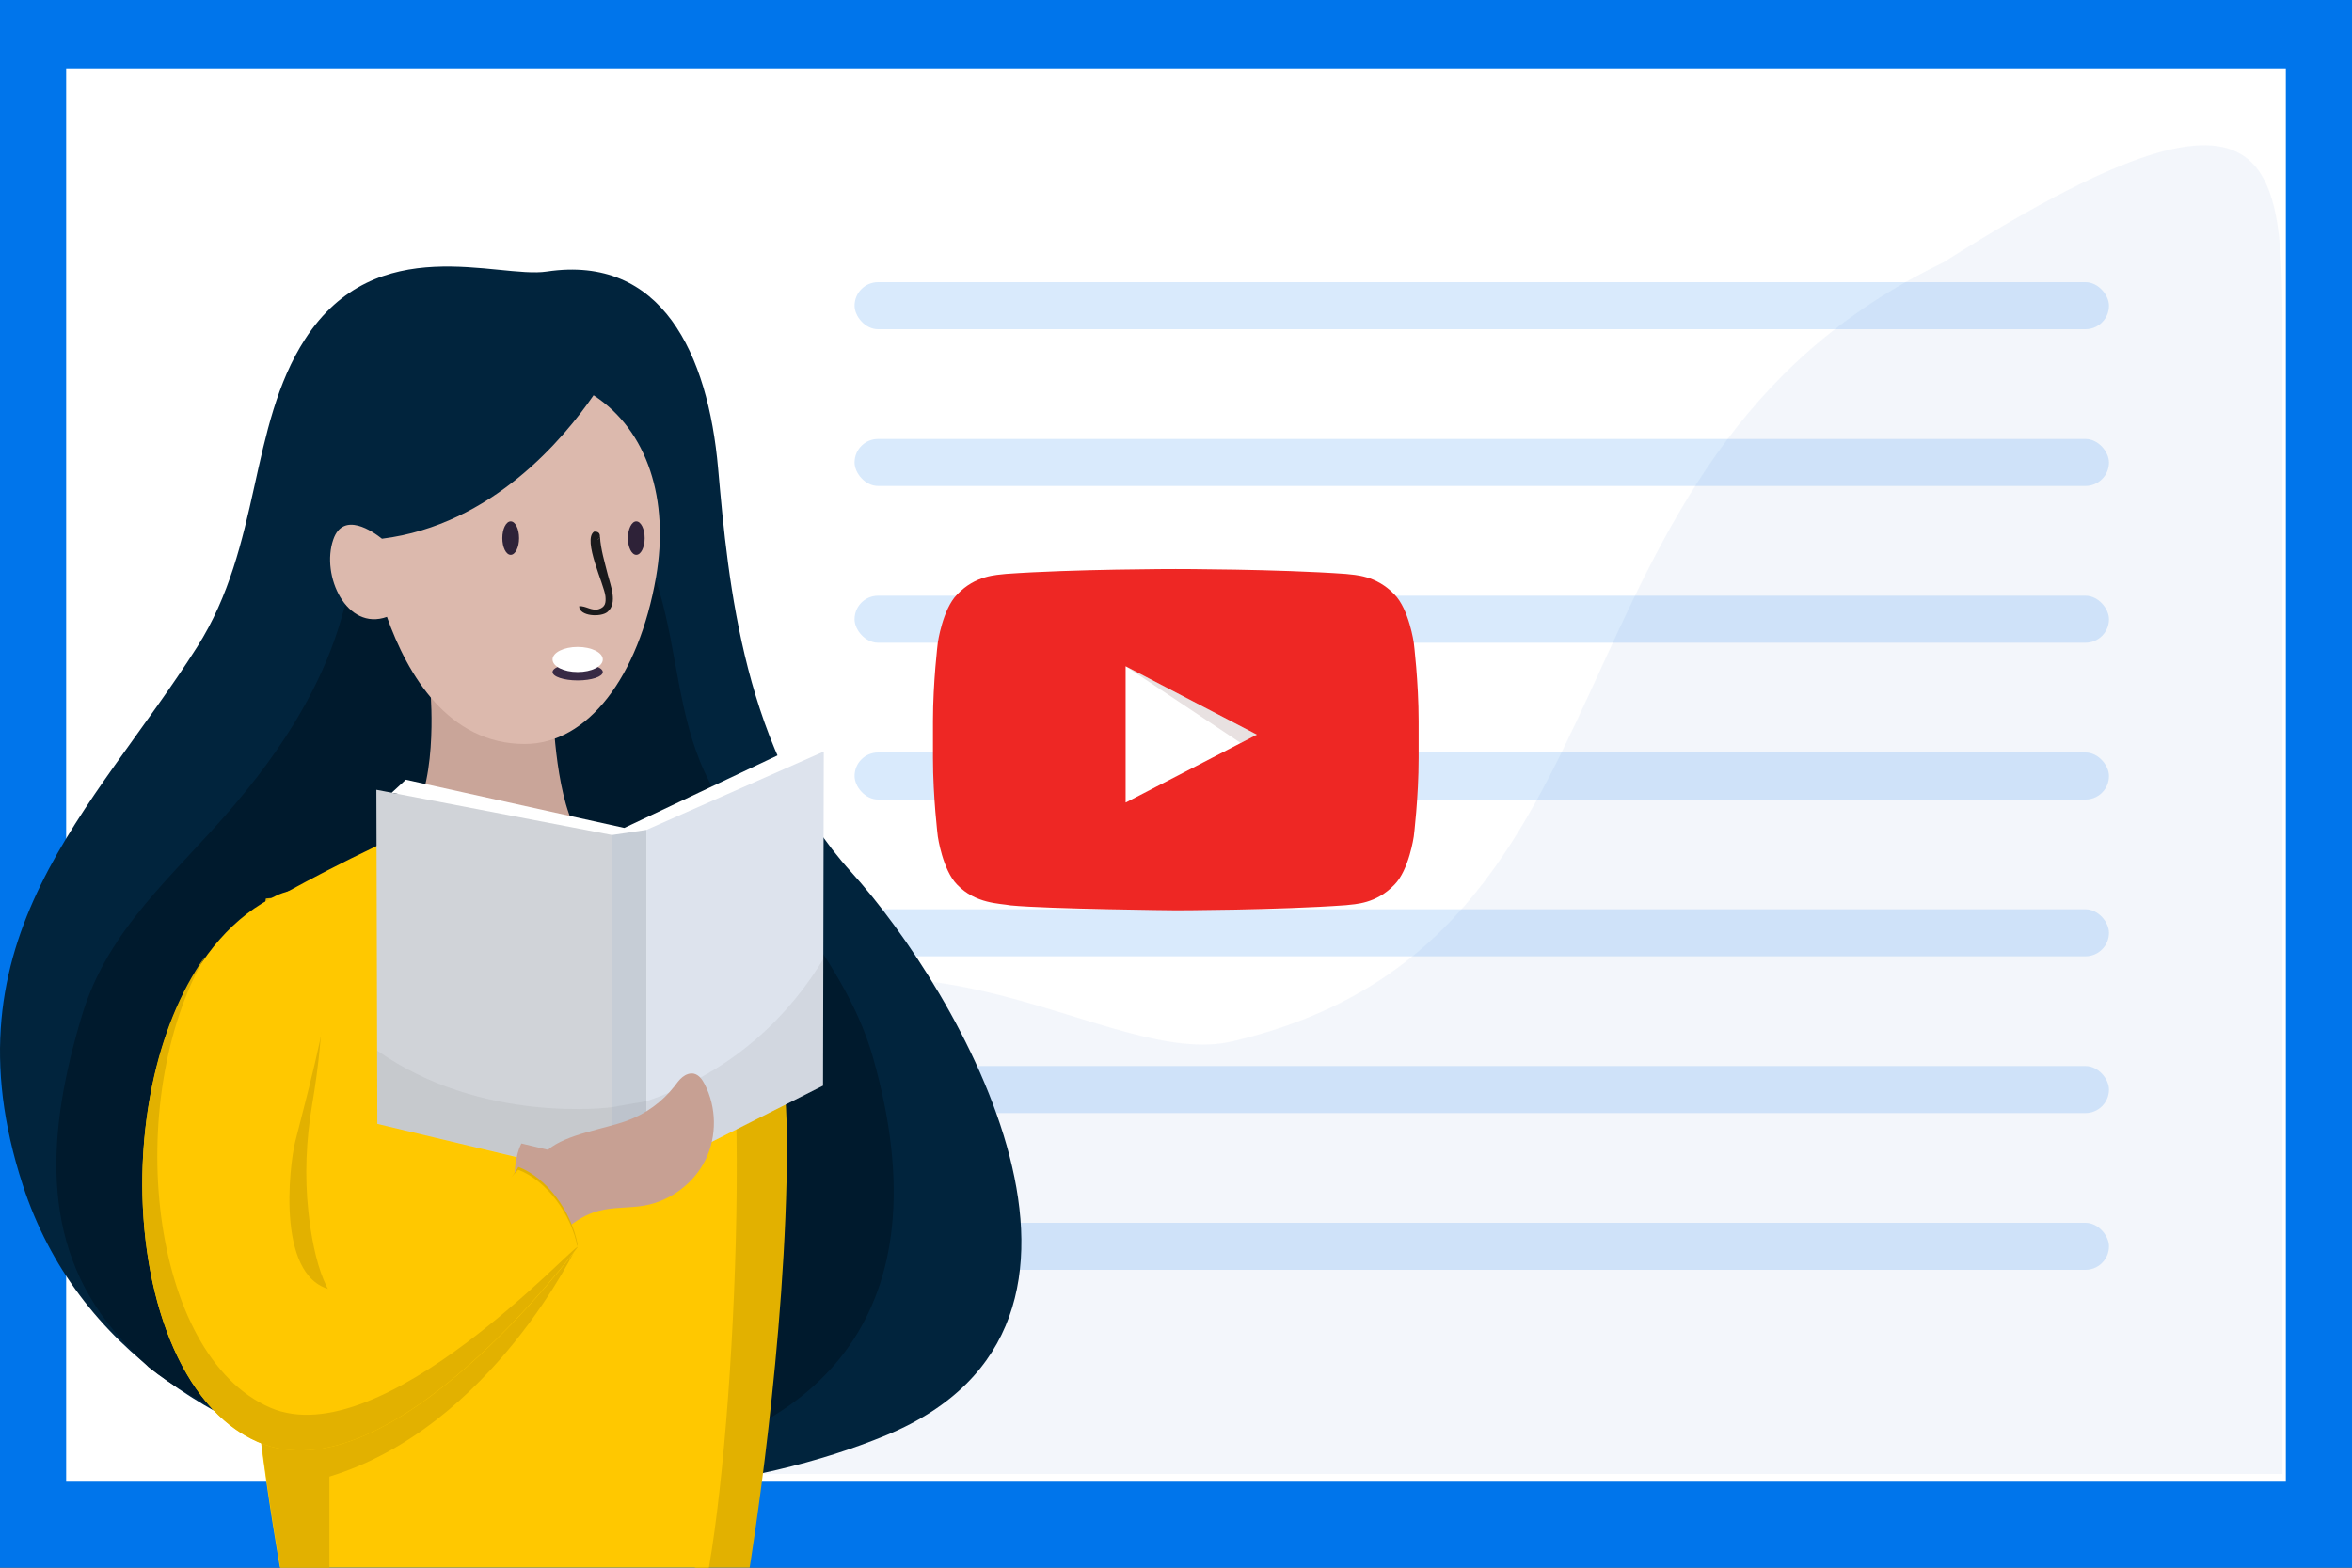 <svg viewBox="0 0 300 200" fill="none" xmlns="http://www.w3.org/2000/svg">
<rect x="0" y="0" width="300" height="200" fill="#333333" stroke="none"/>
<rect fill="white"/>
<path d="M300 0H0V178.314H300V0Z" fill="#FFFDE7"/>
<path d="M300 0H0V200H300V0Z" fill="#0075EB"/>
<path d="M291.56 8.726H8.439V189.031H291.56V8.726Z" fill="white"/>
<path opacity="0.5" d="M291.134 188.043H40.658C39.57 180.531 38.303 179.895 58.919 168.606C82.921 155.464 73.849 141.853 89.228 131.816C116.693 113.892 141.527 136.512 157.177 132.855C211.543 120.154 194.668 59.055 247.86 33.489C291.134 6.017 291.134 20.559 291.134 43.626V188.043Z" fill="#E9EEF8"/>
<rect x="109" y="56" width="160" height="6" rx="3" fill="#0075EB" fill-opacity="0.15"/>
<rect x="109" y="76" width="160" height="6" rx="3" fill="#0075EB" fill-opacity="0.15"/>
<rect x="109" y="96" width="160" height="6" rx="3" fill="#0075EB" fill-opacity="0.15"/>
<rect x="109" y="116" width="160" height="6" rx="3" fill="#0075EB" fill-opacity="0.15"/>
<rect x="109" y="136" width="160" height="6" rx="3" fill="#0075EB" fill-opacity="0.15"/>
<rect x="109" y="156" width="160" height="6" rx="3" fill="#0075EB" fill-opacity="0.15"/>
<rect x="109" y="36" width="160" height="6" rx="3" fill="#0075EB" fill-opacity="0.15"/>
<path d="M143.575 97.388L160.315 88.723L143.575 79.998V97.388Z" fill="#CFE1FF"/>
<rect x="127.608" y="79" width="46" height="35" fill="white"/>
<path d="M180.329 81.987C180.329 81.987 179.722 77.722 177.867 75.843C175.514 73.378 172.869 73.365 171.662 73.22C162.989 72.596 149.986 72.596 149.986 72.596H149.962C149.962 72.596 136.959 72.596 128.286 73.22C127.079 73.366 124.435 73.378 122.081 75.843C120.225 77.722 119.619 81.987 119.619 81.987C119.619 81.987 119 86.992 119 92.003V96.698C119 101.709 119.619 106.714 119.619 106.714C119.619 106.714 120.225 110.98 122.081 112.858C124.44 115.324 127.533 115.246 128.91 115.505C133.865 115.978 149.974 116.13 149.974 116.13C149.974 116.13 162.99 116.112 171.663 115.481C172.876 115.336 175.514 115.324 177.868 112.858C179.724 110.98 180.33 106.714 180.33 106.714C180.33 106.714 180.949 101.703 180.949 96.698V92.003C180.948 86.991 180.329 81.987 180.329 81.987ZM143.575 102.388V84.998L160.315 93.723L143.575 102.388Z" fill="#EE2724"/>
<path opacity="0.12" d="M143.575 84.998L158.252 94.789L160.314 93.723L143.575 84.998Z" fill="#420000"/>
<path d="M69.742 34.644C63.49 35.582 48.009 29.223 38.921 43.249C31.695 54.407 33.37 69.556 25.159 82.514C11.911 103.411 -7.381 119.651 2.911 151.204C16.695 193.489 78.961 197.274 113.099 183.073C147.238 168.873 122.263 126.359 108.566 111.242C94.859 96.125 92.888 74.399 91.596 59.762C90.304 45.125 84.403 32.452 69.742 34.644Z" fill="#01243D"/>
<path d="M111.325 134.811C107.537 121.538 95.647 110.98 89.855 98.448C86.559 91.293 86.34 83.146 84.15 75.588C81.961 68.029 76.574 60.297 68.702 59.588C68.647 59.588 65.91 63.798 65.526 64.212C64.169 65.685 62.592 66.961 60.873 68.008C57.381 70.135 50.406 71.345 46.311 71.356C43.421 71.367 46.727 82.939 29.844 102.756C22.235 111.689 13.815 118.353 10.443 129.576C6.096 144.027 4.87 158.381 14.647 169.909C16.005 171.501 17.45 173.007 18.961 174.424C43.629 194.275 130.201 200.949 111.325 134.811Z" fill="#001A2D"/>
<path d="M89.631 114.57C89.631 114.57 100.38 120.728 100.38 145.838C100.38 170.948 95.615 200 95.615 200H88.634L89.631 114.57Z" fill="#E2B100"/>
<path d="M90.422 200C94.288 177.601 96.33 121.653 89.431 114.502C89.431 114.502 78.191 112.709 73.165 107.818C69.597 104.362 69.369 90.386 69.369 90.386L55.264 88.941C55.264 88.941 56.791 103.95 51.686 106.243C41.804 110.688 33.864 115.339 33.864 115.339C29.086 142.476 30.583 170.352 35.708 199.989H90.422V200Z" fill="#FFC800"/>
<path d="M51.764 105.287C55.059 106.89 59.034 107.828 63.315 107.828C67.016 107.828 70.475 107.119 73.486 105.898C70.716 100.957 70.508 90.007 70.508 90.007L54.928 88.556C54.928 88.567 55.979 101.142 51.764 105.287Z" fill="#C9A599"/>
<path d="M101.066 95.478L79.629 105.621L51.764 99.47L49.957 101.138L50.735 101.28L50.844 141.897L78.928 148.593V149.259L79.826 148.812L80.789 149.041V148.321L101.439 137.894L101.537 97.441L103.158 96.732L101.066 95.478Z" fill="white"/>
<path d="M82.453 105.872L105.074 95.881L104.975 138.505L82.453 149.88V105.872Z" fill="#DDE3ED"/>
<path d="M78.063 106.526L48.008 100.757L48.129 143.38L78.063 150.524V106.526Z" fill="#D0D3D8"/>
<path d="M82.453 149.88L78.063 150.524V106.526L82.453 105.872V149.88Z" fill="#C6CDD6"/>
<path opacity="0.11" d="M105.019 122.352C101.012 128.961 94.081 136.563 82.464 140.479C79.979 140.915 77.953 141.264 77.953 141.264C77.953 141.264 61.443 143.467 48.107 134.022L48.129 143.38L78.063 150.48V150.524L78.172 150.513L78.238 150.524V150.502L82.464 149.88L104.975 138.505L105.019 122.352Z" fill="#7D7D7D"/>
<path d="M68.794 160.2C70.929 157.812 73.24 155.314 76.338 154.485C78.265 153.962 80.312 154.147 82.272 153.787C85.568 153.176 88.513 150.951 89.991 147.952C91.458 144.953 91.415 141.266 89.871 138.299C89.575 137.721 89.159 137.132 88.524 136.98C88.01 136.86 87.462 137.078 87.057 137.405C86.641 137.732 86.334 138.18 86.017 138.594C84.462 140.579 82.338 142.117 79.973 142.978C77.061 144.047 72.243 144.68 69.889 146.687L66.506 145.88C66.506 145.88 65.532 147.581 65.663 150.668C65.794 153.743 63.276 154.834 63.276 154.834L68.794 160.2Z" fill="#C7A093"/>
<path d="M42.006 188.382C62.788 182.036 73.683 158.8 73.683 158.8C72.878 154.481 69.736 150.251 66.121 148.87C66.121 148.87 53.736 168.697 45.963 167.853C41.673 167.393 39.992 160.597 39.337 154.591C38.844 150.042 39.045 145.439 39.81 140.934C41.311 132.155 43.425 113.38 33.91 114.629C29.056 141.998 30.577 170.111 35.783 200H42.016V188.382H42.006Z" fill="#E2B100"/>
<path d="M37.641 145.7C36.915 148.649 35.06 163.791 42.855 164.636C50.65 165.48 66.11 149.241 66.11 149.241C69.73 150.623 72.867 154.855 73.683 159.175C73.683 159.175 49.813 191.28 32.912 183.966C12.944 175.326 12.702 124.856 35.473 114.144C48.119 109.045 40.102 135.711 37.641 145.7Z" fill="#FFC800"/>
<path d="M34.48 179.587C18.959 172.879 15.64 140.331 26.14 122.045C13.31 140.111 16.205 176.717 32.907 183.963C49.811 191.297 73.683 159.101 73.683 159.101C73.552 158.387 48.752 185.755 34.48 179.587Z" fill="#E2B100"/>
<path d="M75.709 50.426C71.986 55.836 62.822 66.972 48.72 68.728C47.571 67.811 43.782 65.161 42.512 68.826C40.903 73.45 44.231 80.55 49.355 78.696C51.972 86.069 57.173 94.915 66.928 94.915C74.954 94.915 81.468 86.364 83.68 73.603C85.377 63.798 82.629 54.92 75.709 50.426Z" fill="#DCB9AD"/>
<ellipse cx="65.14" cy="68.651" rx="1.068" ry="2.136" fill="#2E2238"/>
<ellipse cx="81.159" cy="68.651" rx="1.068" ry="2.136" fill="#2E2238"/>
<path fill-rule="evenodd" clip-rule="evenodd" d="M75.773 67.826C74.255 68.849 77.091 74.632 77.222 76.069C77.299 76.895 77.216 77.433 76.394 77.709C75.504 78.008 74.684 77.251 73.869 77.343C73.895 78.648 76.635 78.76 77.465 78.084C78.841 76.966 77.852 74.633 77.524 73.314C77.136 71.742 76.619 70.091 76.529 68.47C76.53 68.472 76.531 68.474 76.528 68.475C76.531 68.467 76.526 68.456 76.529 68.477C76.525 68.488 76.504 68.552 76.508 68.558C76.576 68.032 76.306 67.781 75.772 67.825L75.773 67.826ZM76.481 68.621C76.383 68.726 76.347 68.813 76.202 68.875C76.209 68.866 76.546 68.553 76.481 68.621Z" fill="#1A1A1C"/>
<ellipse cx="73.683" cy="85.737" rx="3.204" ry="1.068" fill="#382A45"/>
<ellipse cx="73.683" cy="84.135" rx="3.204" ry="1.602" fill="white"/>
</svg>

